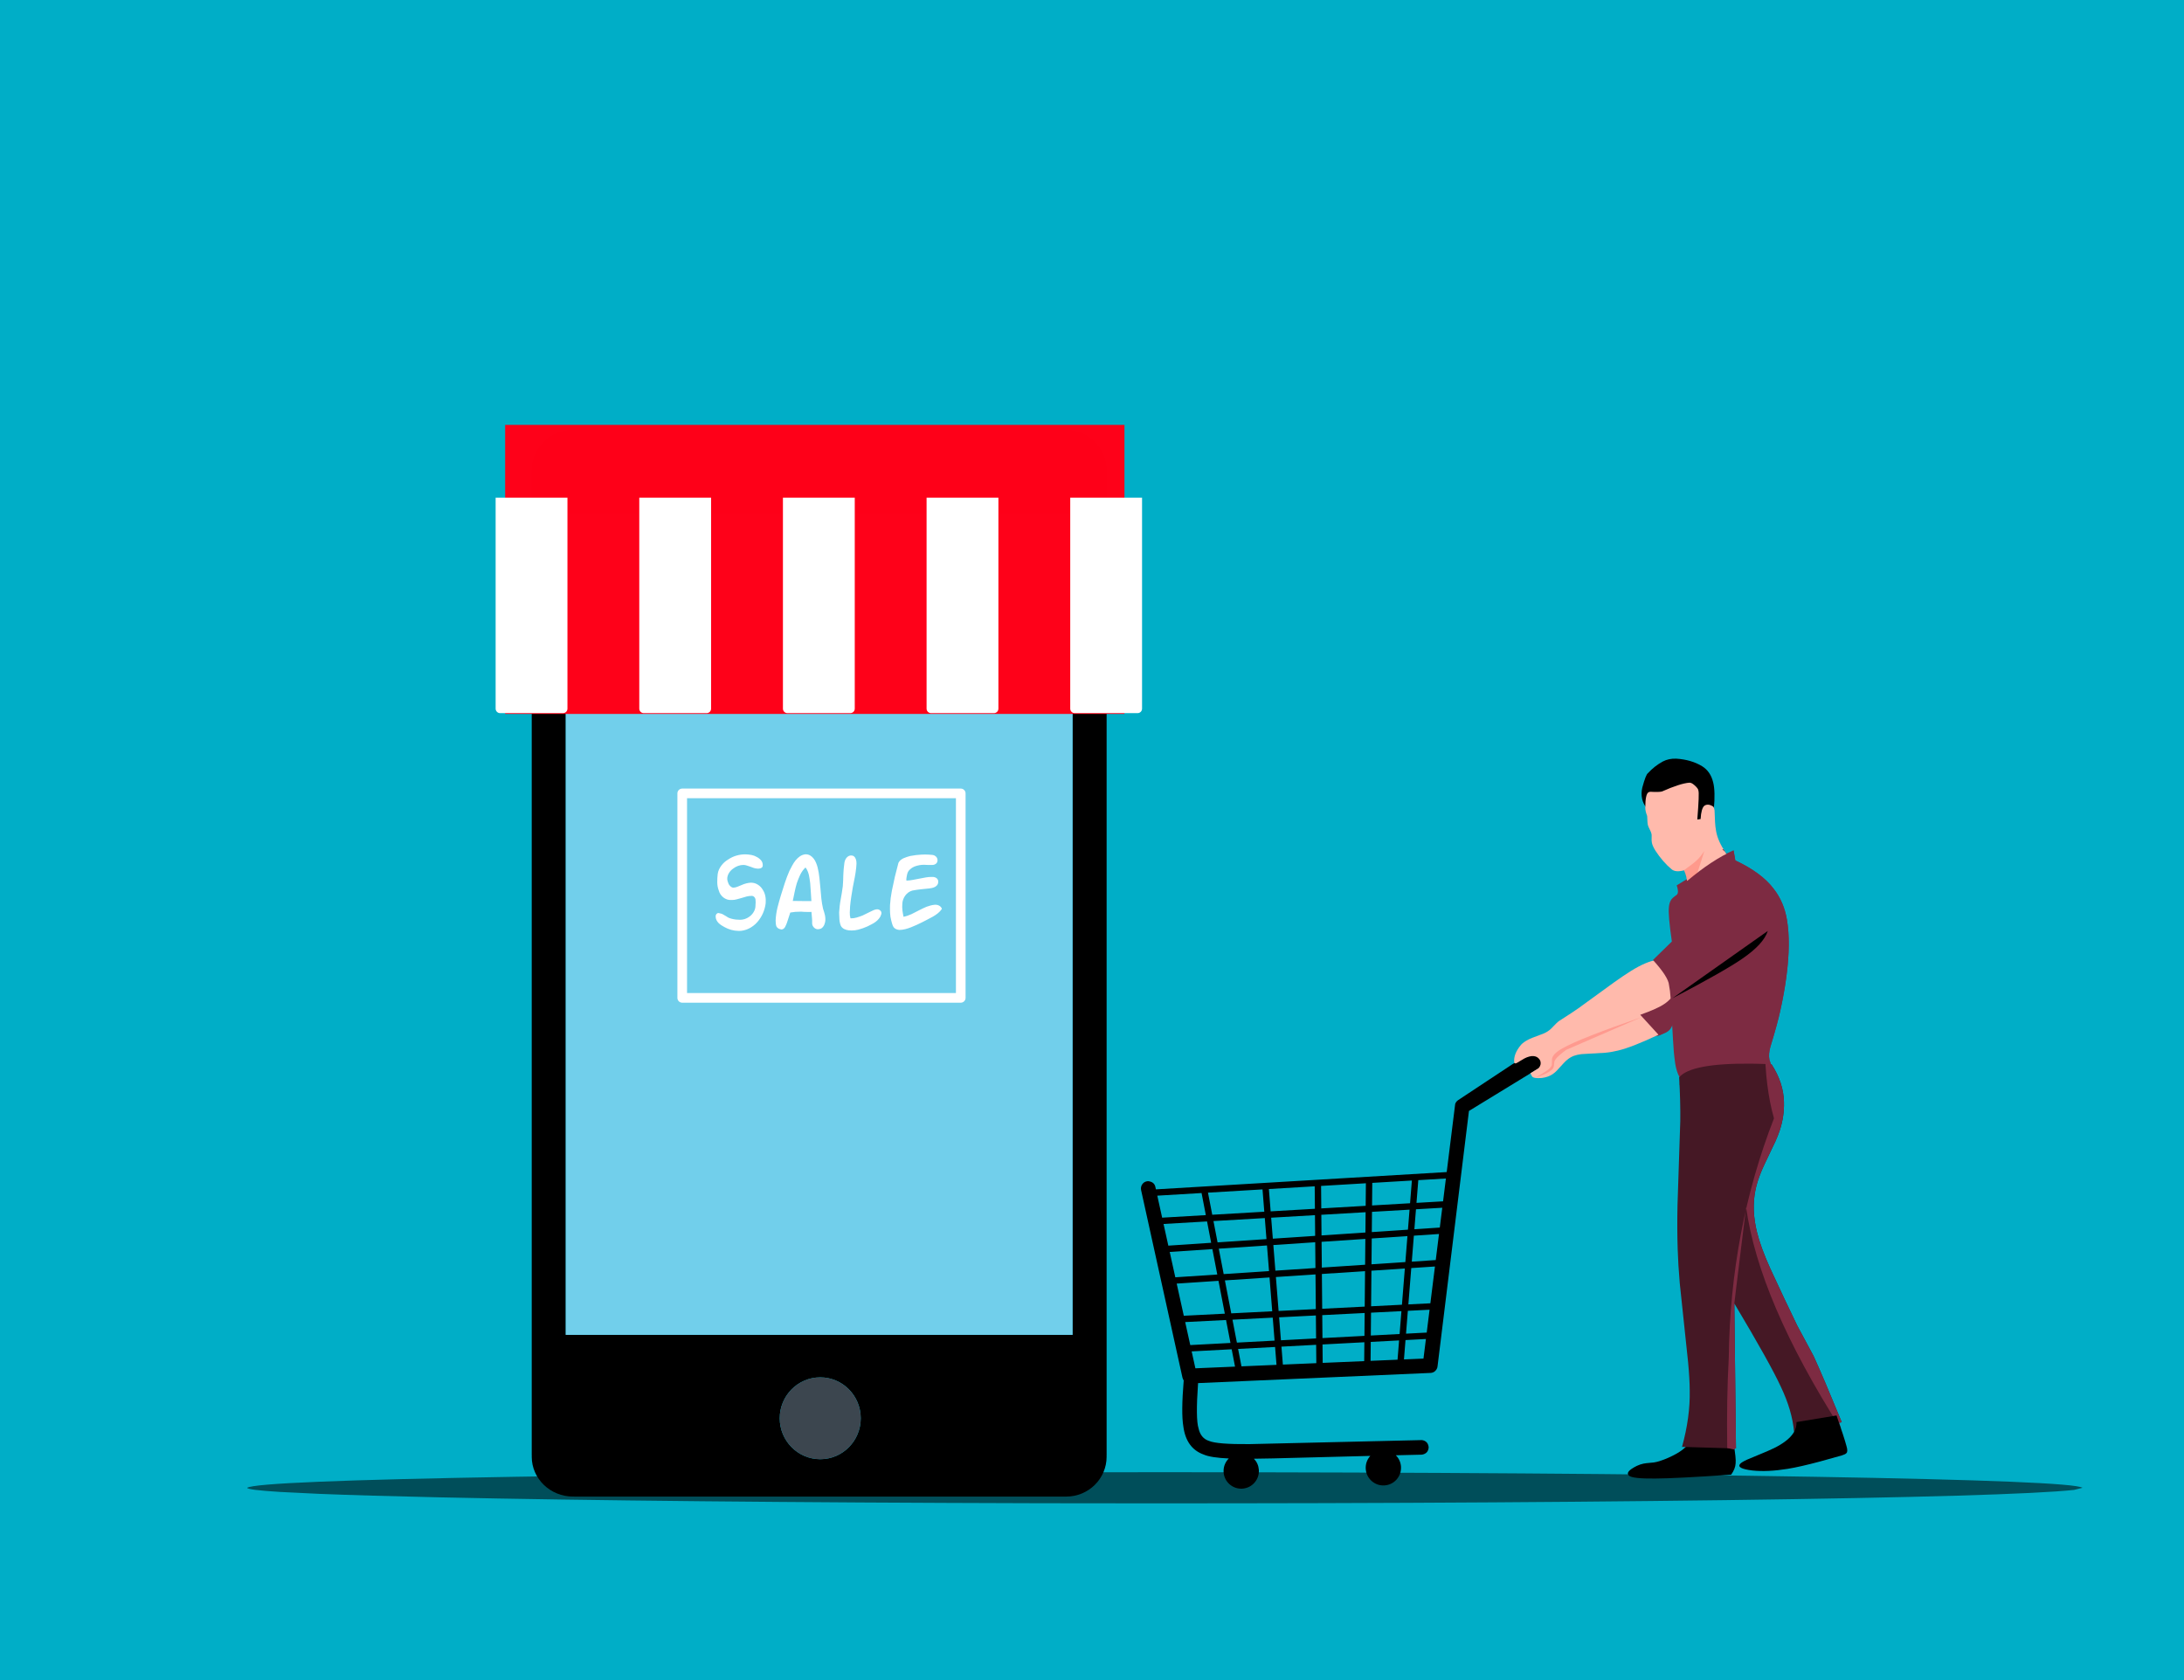 <?xml version="1.0" encoding="utf-8"?>
<svg xmlns="http://www.w3.org/2000/svg" xmlns:xlink="http://www.w3.org/1999/xlink" version= "1.1" width="1300px" height="1000px" viewBox="-290 213 1300 1000">
<rect x="-290" y="213" width="1300" height="1000" fill="#333333" stroke="none"/>
<g id="layer1">
<g style="fill:rgb(0,174,199); fill-opacity:1.0; stroke-linejoin: miter">
<path d="M-290.001,211.839C-290.309,211.839,-290.604,211.961,-290.821,212.179C-291.039,212.396,-291.161,212.691,-291.161,212.999L-291.16,1213.0C-291.16,1213.641,-290.641,1214.16,-290.0,1214.16L1010.001,1214.161C1010.309,1214.161,1010.604,1214.039,1010.821,1213.821C1011.039,1213.604,1011.161,1213.309,1011.161,1213.001L1011.16,213.0C1011.16,212.359,1010.641,211.84,1010.0,211.84L-290.001,211.839 Z"/>
</g>
<g style="fill:rgb(255,255,255); fill-opacity:1.0; stroke-linejoin: miter">
<path d="M302.893,482.083L302.893,482.084L302.893,482.084L302.893,482.083 Z"/>
</g>
<g style="fill:rgb(0,0,0); fill-opacity:1.0; stroke-linejoin: miter">
<path d="M348.425,1007.524L46.763,1007.525L46.763,518.557L348.425,518.558L348.425,1007.524 Z M174.12,1057.174C174.12,1043.73,184.916,1032.825,198.237,1032.825C211.561,1032.825,222.353,1043.73,222.353,1057.174C222.353,1070.612,211.561,1081.536,198.236,1081.537C184.917,1081.518,174.12,1070.612,174.12,1057.174 M368.665,1079.273L368.706,1079.274L368.706,493.283L368.706,493.279L368.706,493.16L368.697,493.162C368.633,479.781,357.777,468.952,344.375,468.952C344.279,468.952,344.202,468.962,344.116,468.962L344.116,468.952L289.464,468.954L130.023,468.953L50.814,468.953C37.43,468.961,26.583,479.789,26.51,493.16L26.506,493.161L26.506,1079.267L26.542,1079.268C26.533,1079.522,26.506,1079.773,26.506,1080.038C26.506,1093.148,37.525,1103.78,51.123,1103.78C51.323,1103.78,51.519,1103.753,51.72,1103.748L51.72,1103.78L344.707,1103.782L344.707,1103.78C357.937,1103.78,368.701,1093.153,368.701,1080.038C368.706,1079.778,368.674,1079.523,368.665,1079.273 Z"/>
</g>
<g style="fill:rgb(113,207,235); fill-opacity:1.0; stroke-linejoin: miter">
<path d="M348.425,518.557L348.425,1007.524L46.763,1007.525L46.763,518.557 Z"/>
</g>
<g style="fill:rgb(60,70,79); fill-opacity:1.0; stroke-linejoin: miter">
<path d="M198.237,1032.825C211.561,1032.825,222.353,1043.73,222.353,1057.174C222.353,1070.612,211.561,1081.536,198.236,1081.537C184.917,1081.518,174.12,1070.612,174.12,1057.174C174.12,1043.73,184.916,1032.825,198.237,1032.825 Z"/>
</g>
<g style="fill:rgb(255,255,255); fill-opacity:1.0; stroke-linejoin: miter">
<path d="M123.165,515.482L123.165,515.483L123.165,515.483C123.257,517.11,122.013,518.504,120.386,518.597C118.759,518.69,117.365,517.446,117.272,515.819L117.272,515.819L117.272,515.818C117.179,514.191,118.423,512.797,120.05,512.704C121.678,512.611,123.072,513.855,123.165,515.482 Z"/>
</g>
<g style="fill:rgb(255,0,25); fill-opacity:0.996; stroke-linejoin: miter">
<path d="M10.685,465.898L195.003,465.898L379.321,465.899Q379.321,551.918,379.321,637.936L10.685,637.937Q10.685,551.918,10.685,465.898 Z"/>
</g>
<g style="fill:rgb(255,255,255); fill-opacity:1.0; stroke-linejoin: miter">
<path d="M47.77,509.212L5.017,509.214L5.016,634.8C5.016,636.275,6.214,637.472,7.689,637.472L45.098,637.474C46.573,637.472,47.77,636.275,47.77,634.8L47.77,509.212 Z"/>
</g>
<g style="fill:rgb(255,255,255); fill-opacity:1.0; stroke-linejoin: miter">
<path d="M133.277,509.212L90.523,509.214L90.523,634.8C90.523,636.275,91.72,637.472,93.195,637.472L130.604,637.474C132.079,637.472,133.277,636.275,133.277,634.8L133.277,509.212 Z"/>
</g>
<g style="fill:rgb(255,255,255); fill-opacity:1.0; stroke-linejoin: miter">
<path d="M218.783,509.212L176.03,509.214L176.03,634.8C176.03,636.275,177.227,637.472,178.702,637.472L216.111,637.474C217.586,637.472,218.783,636.275,218.783,634.8L218.783,509.212 Z"/>
</g>
<g style="fill:rgb(255,255,255); fill-opacity:1.0; stroke-linejoin: miter">
<path d="M304.29,509.212L261.537,509.214L261.537,634.8C261.537,636.275,262.734,637.472,264.209,637.472L301.618,637.474C303.093,637.472,304.29,636.275,304.29,634.8L304.29,509.212 Z"/>
</g>
<g style="fill:rgb(255,255,255); fill-opacity:1.0; stroke-linejoin: miter">
<path d="M389.796,509.212L347.043,509.214L347.043,634.8C347.043,636.275,348.24,637.472,349.715,637.472L387.124,637.474C388.6,637.472,389.796,636.275,389.796,634.8L389.796,509.212 Z"/>
</g>
<g style="fill:rgb(0,0,0); fill-opacity:0.996; stroke-linejoin: miter">
<path d="M426.284,1089.613L426.284,1089.615L426.284,1089.614L426.284,1089.613 Z"/>
</g>
<g style="fill:rgb(255,255,255); fill-opacity:1.0; stroke-linejoin: miter">
<path d="M371.681,1044.53L371.681,1044.532L371.681,1044.531L371.681,1044.53 Z"/>
</g>
<g style="fill:rgb(0,0,0); fill-opacity:1.0; stroke-linejoin: miter">
<path d="M570.658,914.46L554.229,915.437L554.229,915.438L553.147,928.965L553.147,928.966L568.966,928.045L568.966,928.046L570.658,914.46L570.658,914.461 Z M550.404,915.665L526.827,917.067L526.827,917.067L526.699,930.503L549.322,929.188L549.322,929.189L550.404,915.665L550.404,915.665 Z M523.029,917.292L496.357,918.879L496.479,932.261L496.479,932.262L522.901,930.724L522.901,930.725L523.029,917.292L523.029,917.293 Z M492.563,919.105L465.285,920.727L465.285,920.728L466.344,934.014L466.344,934.015L492.685,932.482L492.685,932.483L492.563,919.105L492.564,919.105 Z M461.495,920.952L429.041,922.882L429.041,922.883L431.577,936.037L431.577,936.038L462.554,934.235L462.554,934.236L461.495,920.952L461.495,920.953 Z M425.219,923.109L398.87,924.677L398.87,924.678L401.759,937.772L401.759,937.772L427.754,936.259L427.754,936.26L425.219,923.109L425.219,923.11 Z M568.49,931.871L552.842,932.781L552.842,932.782L551.891,944.666L551.891,944.667L567.022,943.658L567.022,943.659L568.49,931.871L568.49,931.871 Z M549.017,933.004L526.663,934.304L526.663,934.305L526.548,946.354L526.548,946.355L548.064,944.921L548.064,944.922L549.017,933.004L549.017,933.004 Z M522.865,934.525L496.513,936.058L496.513,936.059L496.624,948.348L496.624,948.348L522.75,946.607L522.75,946.608L522.865,934.525L522.865,934.525 Z M492.719,936.279L466.646,937.796L466.646,937.797L467.641,950.279L467.641,950.28L492.831,948.601L492.831,948.601L492.719,936.279L492.719,936.279 Z M462.856,938.016L432.301,939.794L432.301,939.795L434.744,952.471L434.744,952.472L463.854,950.532L463.854,950.532L462.856,938.016L462.856,938.017 Z M428.478,940.016L402.587,941.524L402.587,941.524L405.433,954.424L405.433,954.425L430.928,952.725L430.928,952.726L428.478,940.016L428.478,940.017 Z M566.544,947.491L551.585,948.488L551.585,948.489L550.348,963.946L550.348,963.947L564.613,963.002L564.613,963.003L566.544,947.491L566.544,947.492 Z M547.757,948.743L526.512,950.158L526.512,950.159L526.365,965.533L526.365,965.534L546.521,964.199L546.521,964.2L547.757,948.743L547.757,948.743 Z M522.713,950.412L496.659,952.148L496.659,952.149L496.798,967.49L496.798,967.491L522.567,965.784L522.567,965.785L522.713,950.412L522.713,950.412 Z M492.865,952.4L467.942,954.061L467.942,954.062L469.159,969.319L469.159,969.32L493.004,967.741L493.004,967.742L492.865,952.4L492.865,952.401 Z M464.155,954.313L435.468,956.225L435.468,956.226L438.384,971.356L438.384,971.357L465.372,969.57L465.372,969.571L464.155,954.313L464.155,954.314 Z M431.651,956.479L406.26,958.171L406.26,958.172L409.59,973.262L409.59,973.262L434.568,971.609L434.568,971.609L431.651,956.479L431.651,956.48 Z M564.135,966.837L550.042,967.77L550.042,967.771L548.312,989.4L548.312,989.401L561.408,988.739L561.408,988.739L564.135,966.837L564.135,966.838 Z M546.215,968.023L526.329,969.34L526.329,969.34L526.127,990.521L526.127,990.521L544.49,989.593L544.49,989.594L546.215,968.023L546.215,968.024 Z M522.531,969.591L496.832,971.291L496.832,971.292L497.02,991.991L497.02,991.992L522.33,990.713L522.33,990.714L522.531,969.591L522.531,969.591 Z M493.039,971.542L469.461,973.103L469.461,973.104L471.071,993.303L471.071,993.304L493.226,992.183L493.226,992.184L493.039,971.542L493.039,971.543 Z M465.674,973.354L439.108,975.111L439.108,975.112L442.889,994.726L442.889,994.727L467.28,993.494L467.28,993.495L465.674,973.354L465.674,973.354 Z M435.291,975.364L410.417,977.01L410.417,977.011L414.641,996.154L414.641,996.154L439.061,994.92L439.061,994.921L435.291,975.364L435.291,975.365 Z M560.932,992.561L548.007,993.214L548.007,993.215L546.919,1006.816L546.919,1006.816L558.737,1006.191L558.852,1006.185Q559.051,1006.194,559.23,1006.226L559.23,1006.226L560.932,992.561L560.932,992.562 Z M544.185,993.407L526.091,994.322L526.091,994.322L525.962,1007.924L525.962,1007.925L543.096,1007.018L543.096,1007.019L544.185,993.407L544.185,993.408 Z M522.294,994.514L497.054,995.789L497.054,995.789L497.179,1009.447L497.179,1009.447L522.164,1008.125L522.164,1008.126L522.294,994.514L522.294,994.514 Z M493.26,995.981L471.373,997.087L471.373,997.088L472.463,1010.754L472.463,1010.755L493.385,1009.647L493.385,1009.648L493.26,995.981L493.26,995.981 Z M467.582,997.278L443.614,998.489L443.614,998.49L446.245,1012.141L446.245,1012.141L468.673,1010.955L468.673,1010.955L467.582,997.278L467.582,997.279 Z M439.786,998.683L415.47,999.912L415.47,999.912L418.492,1013.609L418.492,1013.609L442.419,1012.343L442.419,1012.344L439.786,998.683L439.786,998.684 Z M443.144,1016.106L419.321,1017.365L419.321,1017.366L421.543,1027.438L445.135,1026.431L445.135,1026.432L443.144,1016.106L443.144,1016.106 Z M468.974,1014.739L446.971,1015.903L446.971,1015.904L448.969,1026.268L448.969,1026.269L469.823,1025.379L469.823,1025.379L468.974,1014.739L468.974,1014.74 Z M493.419,1013.446L472.764,1014.539L472.764,1014.54L473.616,1025.217L473.616,1025.218L493.518,1024.368L493.518,1024.369L493.419,1013.446L493.419,1013.447 Z M522.128,1011.927L497.213,1013.245L497.213,1013.246L497.312,1024.207L497.312,1024.207L522.021,1023.153L522.021,1023.153L522.128,1011.927L522.128,1011.928 Z M542.79,1010.834L525.925,1011.727L525.925,1011.727L525.818,1022.991L525.818,1022.991L541.872,1022.306L541.872,1022.307L542.79,1010.834L542.79,1010.835 Z M558.762,1009.99L546.613,1010.632L546.613,1010.633L545.693,1022.143L545.693,1022.144L557.31,1021.648L558.762,1009.99L558.762,1009.99 Z M627.767,842.808L628.605,847.194L584.379,874.251L565.686,1026.199Q565.551,1028.103,563.781,1029.44Q562.772,1030.13,561.444,1030.19Q561.334,1030.195,561.222,1030.195L423.142,1036.241L423.136,1036.241Q421.615,1057.679,423.432,1063.2Q424.719,1069.078,429.647,1070.652Q434.513,1072.723,453.645,1072.559L556.429,1070.157Q560.073,1070.753,560.398,1074.507Q560.137,1078.179,556.389,1078.837Q548.381,1079.025,540.862,1079.203L540.857,1079.204Q543.625,1081.997,543.929,1085.948Q544.152,1090.305,541.341,1093.585Q538.468,1096.793,534.113,1097.144Q534.062,1097.147,534.01,1097.149Q529.771,1097.338,526.504,1094.561Q523.267,1091.636,522.938,1087.346Q522.702,1083.051,525.499,1079.741Q525.576,1079.654,525.654,1079.569L525.66,1079.57Q490.737,1080.417,467.933,1081.056Q461.374,1081.206,456.383,1081.252L456.377,1081.252Q459.026,1084.007,459.323,1087.867Q459.546,1092.224,456.734,1095.504Q453.861,1098.711,449.506,1099.063Q449.455,1099.066,449.404,1099.068Q445.165,1099.257,441.897,1096.48Q438.661,1093.555,438.331,1089.264Q438.096,1084.97,440.892,1081.66Q441.146,1081.374,441.411,1081.111L441.417,1081.111Q430.689,1080.626,426.462,1078.761Q416.074,1075.059,414.358,1061.959Q412.998,1053.892,414.588,1034.668L414.594,1034.668Q414.124,1033.982,413.852,1033.006L389.206,921.282Q388.982,920.184,389.308,919.115Q390.381,916.242,393.374,916.043Q396.951,916.425,397.67,919.241L398.041,920.924L398.041,920.925L571.135,910.629L571.135,910.63L576.175,870.159Q576.6,868.693,578.08,867.72L622.721,838.201L623.846,838.846L623.608,840.746 Z"/>
</g>
<g style="fill:rgb(0,0,0); fill-opacity:1.0; stroke-linejoin: miter">
<path d="M714.637,1070.495Q714.929,1070.499,715.065,1070.583Q715.183,1070.643,715.252,1070.796L715.143,1070.798L713.421,1070.701Q714.182,1070.508,714.607,1070.495 M715.258,1070.804L741.886,1072.296Q743.445,1080.968,743.112,1083.995Q742.93,1087.303,740.44,1090.753Q707.131,1093.008,695.269,1093.048Q681.562,1093.2,679.58,1091.286Q677.112,1089.077,684.336,1085.493Q686.303,1084.58,688.251,1084.174Q689.088,1084.002,689.959,1083.908Q693.933,1083.595,694.447,1083.47Q696.011,1083.236,697.827,1082.673Q702.883,1081.074,708.079,1078.155Q715.004,1074.113,715.256,1070.806 Z"/>
</g>
<g style="fill:rgb(125,43,66); fill-opacity:1.0; stroke-linejoin: miter">
<path d="M708.518,803.49L712.112,814.258Q705.907,823.831,701.025,827.429Q695.504,831.736,690.48,828.005Q687.366,825.742,685.169,821.65Q683.013,817.408,683.676,815.014Q684.141,813.407,686.334,812.643Q687.126,812.36,688.384,812.125Q694.201,811.288,694.889,811.042Q696.93,810.552,699.113,809.543Q702.641,807.966,708.5,803.504 Z"/>
</g>
<g style="fill:rgb(0,0,0); fill-opacity:1.0; stroke-linejoin: miter">
<path d="M707.833,664.568Q716.76,665.159,723.209,669.088Q728.222,672.254,729.743,678.681Q731.111,684.037,730.152,694.481L719.56,713.387Q701.671,704.081,695.533,699.188Q688.688,694.072,687.486,688.617Q686.729,685.388,687.556,681.793Q689.694,673.938,690.901,673.225Q694.77,668.982,699.75,666.264Q703.299,664.4,707.769,664.566 Z"/>
</g>
<g style="fill:rgb(255,186,172); fill-opacity:1.0; stroke-linejoin: miter">
<path d="M715.554,678.868Q716.774,678.748,718.543,680.295Q720.959,682.399,720.938,683.555Q721.578,684.963,720.301,700.801L722.262,700.5Q722.646,694.098,724.524,692.57Q726.724,691.103,729.781,693.092Q730.389,693.852,730.563,695.335Q730.89,704.28,731.074,704.971Q731.43,708.228,732.299,710.947Q734.11,716.652,739.737,724.162L735.908,744.92Q723.42,757.949,717.823,757.422Q713.618,757.402,712.74,753.647Q712.439,752.153,712.648,750.002Q712.567,749.745,713.937,741.459Q714.17,739.712,714.159,738.264Q714.167,734.928,712.439,731.028Q707.357,732.402,704.984,730.393Q699.675,725.963,695.336,719.27Q693.685,716.576,693.3,714.796Q693.137,714.071,693.1,713.299Q693.194,709.457,693.022,709.323Q692.909,708.762,692.69,708.22Q690.905,704.601,690.886,703.999Q690.609,703.363,690.457,698.685Q689.288,695.702,689.337,693.677Q689.379,685.471,691.307,684.569Q691.676,684.326,692.465,684.271Q697.378,684.575,699.282,684.099Q709.965,679.346,715.47,678.87 Z"/>
</g>
<g style="fill:rgb(255,186,172); fill-opacity:1.0; stroke-linejoin: miter">
<path d="M696.543,784.376L708.883,801.906Q704.616,808.026,700.602,810.605Q696.724,813.316,686.345,817.019L697.205,828.896Q681.373,836.356,673.165,838.292Q669.27,839.263,665.529,839.601L651.381,840.428Q648.802,840.724,646.822,841.451Q644.513,842.341,642.613,844.016Q641.916,844.414,636.667,850.266Q635.51,851.435,634.324,852.269Q631.7,854.112,627.745,854.642Q622.646,855.068,621.848,853.555Q621.632,852.992,620.919,851.844L625.837,848.79Q626.668,847.847,626.962,846.753Q627.549,843.895,624.803,842.154Q622.837,841.166,620.244,841.88Q618.88,842.236,617.391,843.005L612.792,845.729Q611.725,846.204,611.352,845.628Q610.665,840.419,615.446,834.806Q616.957,833.188,619.803,831.745Q620.574,831.197,628.71,828.223Q630.274,827.545,631.318,826.833Q632.297,826.178,633.139,825.408Q637.224,821.088,638.184,820.598Q647.077,814.907,649.429,813.199L670.654,797.787Q676.494,793.628,680.559,791.086Q690.168,785.073,696.408,784.393 Z"/>
</g>
<g style="fill:rgb(125,43,66); fill-opacity:1.0; stroke-linejoin: miter">
<path d="M741.89,719.183L742.933,725.141Q758.571,732.476,765.776,742.045Q771.892,749.928,773.627,760.322Q776.003,774.026,773.319,794.334Q771.996,804.273,769.713,814.455Q768.06,822.178,763.769,836.18Q763.203,838.293,763.057,840.07Q762.894,842.011,763.246,843.843Q765.662,850.601,765.806,854.58L709.789,858.697Q710.195,855.654,709.965,854.511Q707.436,850.517,706.642,842.111Q706.183,839.953,704.442,807.329Q704.072,802.149,703.465,799.347Q703.134,794.556,693.902,784.4L705.152,773.399Q702.845,757.467,703.404,752.99Q703.586,750.459,704.671,748.695Q705.071,747.728,708.097,745.581Q708.567,745.031,708.655,744.623Q709.111,743.228,708.041,739.984L713.978,736.341L714.246,737.339Q729.303,724.707,741.801,719.227 Z"/>
</g>
<g style="fill:rgb(69,24,37); fill-opacity:1.0; stroke-linejoin: miter">
<path d="M752.899,846.107L764.44,846.407Q771.674,857.522,771.883,869.118Q772.079,877.556,769.427,885.64Q768.313,889.015,766.701,892.578Q758.598,909.362,758.187,910.821Q755.861,916.49,754.923,921.261Q752.492,932.955,755.832,946.431Q758.01,955.323,763.648,967.874Q772.385,986.804,779.785,1002.018L789.541,1020.195Q795.2,1032.549,806.288,1059.52L777.87,1065.161Q776.759,1052.58,770.08,1038.527Q763.755,1024.718,742.345,988.858L743.316,1075.158L711.206,1074.204Q716.108,1056.461,715.785,1040.632Q715.763,1033.931,714.825,1023.857L709.859,976.837Q708.915,965.836,708.619,956.448Q708.222,944.413,708.512,930.494L710.17,880.144Q710.304,868.713,709.493,854.264Q716.51,845.752,752.712,846.111 Z"/>
</g>
<g style="fill:rgb(0,0,0); fill-opacity:1.0; stroke-linejoin: miter">
<path d="M762.273,767.1Q759.707,774.944,747.331,783.451Q736.909,790.762,705.369,807.266L762.236,767.126 Z"/>
</g>
<g style="fill:rgb(125,43,66); fill-opacity:1.0; stroke-linejoin: miter">
<path d="M704.314,808.489Q706.71,819.454,705.232,823.668Q704.481,825.73,702.673,826.973Q701.19,828.085,697.253,829.184L704.306,808.511 Z"/>
</g>
<g style="fill:rgb(255,11,0); fill-opacity:0.184; stroke-linejoin: miter">
<path d="M724.465,719.553L720.297,732.797L714.303,737.176L712.481,730.873Q717.869,727.053,719.982,725.06Q722.211,723.029,724.452,719.573 Z"/>
</g>
<g style="fill:rgb(125,43,66); fill-opacity:1.0; stroke-linejoin: miter">
<path d="M735.888,718.512Q736.687,719.831,737.63,721.218Q739.75,720.126,741.801,719.227L741.89,719.183L742.933,725.141Q758.571,732.476,765.776,742.045Q771.892,749.928,773.627,760.322Q776.003,774.026,773.319,794.334Q771.996,804.273,769.713,814.455Q768.06,822.178,763.769,836.18Q763.203,838.293,763.057,840.07Q762.894,842.011,763.246,843.843Q763.722,845.175,764.11,846.398L764.111,846.399L764.44,846.407Q771.674,857.522,771.883,869.118Q772.079,877.556,769.427,885.64Q768.313,889.015,766.701,892.578Q766.419,893.161,766.147,893.726L766.146,893.726Q764.632,896.482,763.238,899.789L763.236,899.79Q758.499,909.715,758.187,910.821Q755.861,916.49,754.923,921.261Q752.492,932.955,755.832,946.431Q758.01,955.323,763.648,967.874Q772.385,986.804,779.785,1002.018L789.541,1020.195Q795.2,1032.549,806.288,1059.52L804.669,1059.841L804.67,1059.842Q805.245,1061.523,805.754,1063.035L805.753,1063.036L805.637,1063.237Q757.012,986.822,749.343,931.502L749.341,931.502L743.561,978.658Q743.174,981.799,742.345,988.858L743.316,1075.158L742.371,1075.13L742.369,1075.131Q742.426,1075.49,742.48,1075.838Q740.44,1075.423,738.109,1074.898Q737.66,1045.961,739.023,1021.114Q739.959,945.289,765.943,878.652Q755.549,842.026,764.998,779.696L761.029,742.683L735.155,718.536L735.198,718.535Q735.544,718.524,735.886,718.512L735.888,718.513L735.888,718.512L735.888,718.513L735.888,718.512 Z"/>
</g>
<g style="fill:rgb(255,0,9); fill-opacity:0.173; stroke-linejoin: miter">
<path d="M624.329,854.182Q631.013,850.428,632.587,848.703Q633.497,847.733,633.726,846.939L633.822,843.243Q633.964,842.311,634.539,841.422Q635.906,839.316,639.993,836.995Q650.252,831.145,687.129,818.415L642.293,837.872Q637.342,841.539,636.048,843.354Q635.44,844.142,635.195,845.01Q634.927,847.808,634.78,848.196Q634.376,849.164,633.658,849.816Q630.436,852.412,624.439,854.175 Z"/>
</g>
<g style="fill:rgb(0,0,0); fill-opacity:0.996; stroke-linejoin: miter">
<path d="M577.257,885.432L577.257,885.433Q577.257,885.434,577.257,885.432 Z"/>
</g>
<g>
<g style="fill:rgb(255,255,255); fill-opacity:1.0; stroke-linejoin: miter">
<path d="M189.463,729.317Q190.213,730.27,190.689,731.394Q191.166,732.518,191.473,733.745Q191.745,734.937,191.916,736.197Q192.086,737.457,192.256,738.684Q192.427,741.341,192.631,743.997Q192.801,746.654,192.972,749.311L187.385,749.311Q184.66,749.311,181.901,749.243Q182.446,746.586,182.991,743.963Q183.502,741.375,184.286,738.718Q185.137,736.197,186.295,733.711Q187.454,731.258,189.463,729.317 Z M189.463,721.482Q187.59,721.687,186.125,722.708Q184.695,723.696,183.536,725.127Q182.412,726.557,181.527,728.226Q180.641,729.896,179.892,731.36Q178.359,734.903,177.167,738.513Q175.975,742.09,174.885,745.701Q173.726,749.482,172.773,753.262Q171.853,757.043,171.683,760.892Q171.683,761.812,171.785,762.698Q171.853,763.583,172.16,764.435Q172.602,765.252,173.42,765.695Q174.237,766.104,175.157,766.24Q175.906,766.206,176.417,765.797Q176.928,765.389,177.303,764.776Q177.644,764.162,177.916,763.481Q178.189,762.8,178.427,762.221Q178.87,760.688,179.415,759.189Q179.96,757.691,180.403,756.158Q181.901,755.885,183.366,755.749Q184.831,755.647,186.261,755.647Q186.557,755.624,186.848,755.624Q187.431,755.624,187.999,755.715Q188.612,755.792,189.263,755.792Q189.48,755.792,189.702,755.783Q190.519,755.817,191.345,755.817Q192.171,755.817,193.006,755.783Q193.108,757.486,193.312,759.223Q193.483,760.926,193.414,762.698Q193.449,763.481,193.823,764.162Q194.198,764.844,194.777,765.321Q195.322,765.797,196.071,766.002Q196.429,766.104,196.812,766.104Q197.195,766.104,197.604,766.002Q198.388,765.934,199.001,765.525Q199.58,765.116,200.023,764.503Q200.465,763.924,200.738,763.209Q201.01,762.493,201.147,761.812Q201.351,760.756,201.283,759.734Q201.249,758.746,201.044,757.759Q200.84,756.805,200.533,755.817Q200.227,754.863,199.92,753.91Q199.239,750.912,198.898,747.846Q198.592,744.781,198.353,741.715Q198.047,738.547,197.74,735.448Q197.434,732.348,196.684,729.317Q196.344,727.988,195.765,726.591Q195.22,725.195,194.334,724.071Q193.483,722.947,192.256,722.198Q191.064,721.482,189.463,721.482 Z M260.605,721.626Q259.49,721.626,258.371,721.686Q255.271,721.823,251.763,722.504Q250.809,722.777,249.787,723.083Q248.766,723.39,247.812,723.832Q246.858,724.275,246.041,724.957Q245.257,725.604,244.78,726.591Q243.656,730.713,242.668,734.835Q241.715,739.058,240.863,743.248Q240.046,747.438,239.773,751.695Q239.705,754.046,239.807,756.396Q239.909,758.712,240.523,760.995Q240.761,761.982,241.067,762.97Q241.34,763.958,241.885,764.844Q242.464,765.627,243.418,766.036Q244.372,766.445,245.359,766.513Q247.131,766.479,248.868,766.036Q250.605,765.593,252.308,764.912Q254.011,764.264,255.68,763.481Q257.315,762.698,258.95,761.914Q260.483,761.063,262.118,760.279Q263.753,759.496,265.32,758.576Q266.887,757.691,268.283,756.566Q269.646,755.476,270.633,754.012L270.633,753.841Q270.123,752.615,268.93,752.002Q267.983,751.5,266.898,751.5Q266.657,751.5,266.41,751.525Q265.184,751.627,263.991,751.934Q262.799,752.24,261.607,752.683Q260.449,753.126,259.291,753.705Q258.167,754.25,257.043,754.829Q254.863,756.021,252.546,757.111Q250.23,758.201,247.812,758.678Q247.403,756.771,247.165,754.863Q246.926,752.956,247.097,751.014Q247.131,749.72,247.573,748.46Q248.016,747.199,248.8,746.109Q249.549,745.053,250.639,744.236Q251.729,743.452,253.023,743.078Q255.544,742.601,258.031,742.328Q260.483,742.09,263.038,741.817Q263.821,741.749,264.741,741.545Q265.66,741.34,266.478,740.932Q267.261,740.523,267.84,739.842Q268.385,739.195,268.454,738.207Q268.59,737.457,268.317,736.81Q268.079,736.197,267.568,735.754Q267.057,735.346,266.376,735.141Q265.821,734.966,265.266,734.966Q265.174,734.966,265.081,734.971Q264.752,734.96,264.424,734.96Q262.782,734.96,261.164,735.243Q259.223,735.55,257.349,735.959Q255.374,736.299,253.432,736.708Q251.525,737.083,249.549,737.151Q249.549,736.776,249.481,736.401Q249.447,736.027,249.549,735.652Q249.617,735.039,249.753,734.392Q249.856,733.779,250.026,733.165Q250.401,731.633,251.627,730.509Q252.819,729.385,254.25,728.805Q255.748,728.226,257.315,727.954Q258.569,727.736,259.844,727.736Q260.163,727.736,260.483,727.75Q261.607,727.818,262.765,727.852Q263.923,727.852,265.081,727.818Q265.592,727.818,266.103,727.647Q266.614,727.477,267.057,727.136Q267.466,726.83,267.738,726.353Q268.011,725.876,268.045,725.297Q268.113,724.548,267.84,723.901Q267.602,723.288,267.091,722.811Q266.614,722.368,265.967,722.095Q265.32,721.857,264.604,721.823Q262.612,721.626,260.605,721.626 Z M216.664,722.186Q216.365,722.186,216.032,722.231Q215.214,722.402,214.601,722.879Q213.988,723.356,213.545,724.037Q213.102,724.718,212.864,725.501Q212.626,726.285,212.557,727.034Q212.319,728.703,212.183,730.338Q212.047,731.939,211.978,733.608Q211.91,735.346,211.876,737.015Q211.842,738.684,211.672,740.421Q211.399,742.431,211.093,744.406Q210.786,746.348,210.412,748.323Q210.037,750.265,209.832,752.138Q209.628,754.012,209.492,755.953Q209.492,756.703,209.526,757.452Q209.526,758.167,209.594,758.849Q209.594,760.211,209.798,761.54Q210.003,762.868,210.514,764.094Q211.229,765.355,212.557,766.002Q213.852,766.615,215.282,766.751Q216.12,766.843,216.958,766.843Q218.913,766.843,220.869,766.342Q223.628,765.627,226.285,764.435Q227.477,763.856,228.771,763.174Q230.065,762.527,231.224,761.676Q232.348,760.824,233.233,759.734Q234.119,758.678,234.528,757.282Q234.8,756.532,234.596,755.885Q234.391,755.272,233.88,754.863Q233.404,754.455,232.722,754.284Q232.419,754.224,232.11,754.224Q231.723,754.224,231.326,754.318Q230.338,754.523,229.35,755.034Q228.396,755.545,227.443,755.953Q226.387,756.464,225.365,756.975Q224.377,757.486,223.321,757.963Q221.584,758.644,219.813,759.155Q218.28,759.606,216.668,759.606Q216.453,759.606,216.236,759.598Q215.759,757.895,215.827,756.09Q215.896,754.318,215.998,752.513Q216.27,749.584,216.713,746.688Q217.156,743.827,217.667,740.898Q218.246,738.037,218.791,735.209Q219.336,732.382,219.642,729.487Q219.779,728.431,219.813,727.068Q219.847,725.74,219.506,724.582Q219.166,723.458,218.348,722.742Q217.712,722.186,216.664,722.186 Z M153.597,721.515Q150.994,721.515,148.452,722.232Q145.829,722.981,143.479,724.548Q142.287,725.263,141.231,726.183Q140.209,727.102,139.358,728.227Q138.54,729.317,137.961,730.577Q137.416,731.803,137.212,733.166Q136.905,735.72,136.939,738.241Q136.973,740.762,137.859,743.078Q138.199,744.338,138.915,745.394Q139.63,746.45,140.652,747.233Q141.64,747.983,142.866,748.392Q143.803,748.686,144.845,748.686Q145.129,748.686,145.421,748.664Q145.64,748.674,145.857,748.674Q147.163,748.674,148.418,748.323Q149.883,747.949,151.382,747.506Q152.88,747.029,154.379,746.62Q155.844,746.246,157.377,746.245Q157.461,746.239,157.543,746.239Q158.324,746.239,158.909,746.825Q159.557,747.438,159.693,748.255Q159.897,750.095,159.693,751.934Q159.693,753.91,158.773,755.545Q157.887,757.18,156.423,758.338Q154.958,759.496,153.153,760.075Q151.84,760.471,150.527,760.471Q150.035,760.471,149.542,760.415Q148.043,760.415,146.579,760.109Q145.148,759.836,143.854,759.326Q143.07,758.951,142.355,758.44Q141.64,757.963,140.856,757.554Q140.175,757.111,139.392,756.839Q138.608,756.601,137.791,756.464Q137.674,756.445,137.563,756.445Q137.285,756.445,137.041,756.567Q136.701,756.737,136.428,757.043Q136.19,757.35,136.054,757.759Q135.951,758.133,135.985,758.508Q135.985,759.666,136.462,760.62Q136.905,761.54,137.654,762.323Q138.404,763.072,139.324,763.686Q140.243,764.299,141.163,764.776Q143.104,765.866,145.284,766.479Q147.43,767.058,149.713,767.092Q149.84,767.095,149.968,767.095Q151.373,767.095,152.778,766.751Q154.311,766.41,155.742,765.695Q157.138,765.014,158.433,764.026Q159.693,763.072,160.749,761.88Q162.861,759.462,164.121,756.601Q165.381,753.739,165.756,750.64Q165.96,748.494,165.552,746.382Q165.143,744.304,164.019,742.567Q162.929,740.693,161.055,739.535Q159.216,738.377,156.968,738.377Q155.571,738.445,154.141,738.82Q152.744,739.195,151.45,739.774Q150.258,740.217,149.065,740.762Q147.873,741.273,146.579,741.341Q146.068,741.341,145.625,741.136Q145.216,740.932,144.876,740.625Q144.535,740.319,144.228,739.944Q143.956,739.569,143.718,739.195Q143.343,738.309,143.07,737.389Q142.832,736.504,142.9,735.55Q143.07,733.915,144.024,732.45Q144.978,730.986,146.409,729.998Q147.703,728.976,149.304,728.397Q150.871,727.818,152.506,727.818Q153.596,727.818,154.583,728.192Q155.571,728.533,156.559,728.84Q157.615,729.214,158.603,729.589Q159.591,729.93,160.681,729.998Q160.902,730.032,161.166,730.032Q161.43,730.032,161.737,729.998Q162.316,729.964,162.827,729.759Q163.337,729.589,163.678,729.18Q164.019,728.806,164.019,728.159Q164.087,726.319,162.997,725.059Q161.907,723.798,160.408,723.049Q158.977,722.197,157.274,721.891Q155.571,721.584,153.834,721.516Q153.716,721.515,153.597,721.515 Z"/>
</g>
</g>
<g style="fill:rgb(0,0,0); fill-opacity:0.549; stroke-linejoin: miter">
<path d="M949.574,1098.553L944.588,1099.813Q909.138,1103.619,737.133,1105.902Q563.938,1108.182,329.236,1107.751Q105.243,1107.149,-29.053,1104.225Q-72.083,1103.28,-99.94,1102.166L-123.353,1101.021Q-142.648,1099.838,-142.865,1098.553Q-137.007,1094.608,17.119,1091.989Q171.246,1089.37,403.355,1089.27Q635.464,1089.37,789.59,1091.989Q943.717,1094.609,949.574,1098.553 Z"/>
</g>
<g style="fill:rgb(0,0,0); fill-opacity:1.0; stroke-linejoin: miter">
<path d="M803.173,1055.507Q807.799,1068.784,809.096,1073.723Q810.064,1077.001,809.046,1077.932Q808.482,1078.621,806.328,1079.284Q798.512,1081.522,793.365,1082.897Q781.717,1086.017,774.121,1087.27Q762.206,1089.211,753.162,1088.262Q743.329,1087.089,745.816,1084.291Q746.742,1083.264,749.929,1081.803L761.82,1076.84L766.052,1074.909Q769.693,1073.105,772.44,1071.078Q779.587,1065.867,779.34,1059.444L803.134,1055.514 Z"/>
</g>
<g style="fill:rgb(255,255,255); fill-opacity:1.0; stroke-linejoin: miter">
<path d="M116.085,682.366L116.085,682.366L281.876,682.366C283.46,682.366,284.745,683.651,284.745,685.236L284.745,685.236L284.745,806.95C284.745,808.535,283.46,809.819,281.876,809.819L281.876,809.819L116.085,809.821C115.324,809.821,114.594,809.518,114.056,808.98C113.518,808.442,113.216,807.712,113.216,806.951L113.216,806.951L113.216,685.235C113.216,684.474,113.518,683.744,114.056,683.206C114.594,682.668,115.324,682.366,116.085,682.366L116.085,682.366 M116.085,688.104L118.954,685.235L118.954,806.951L116.085,804.082L281.876,804.081L279.007,806.95L279.007,685.236L281.876,688.104L116.085,688.104 Z"/>
</g>
</g>
</svg>